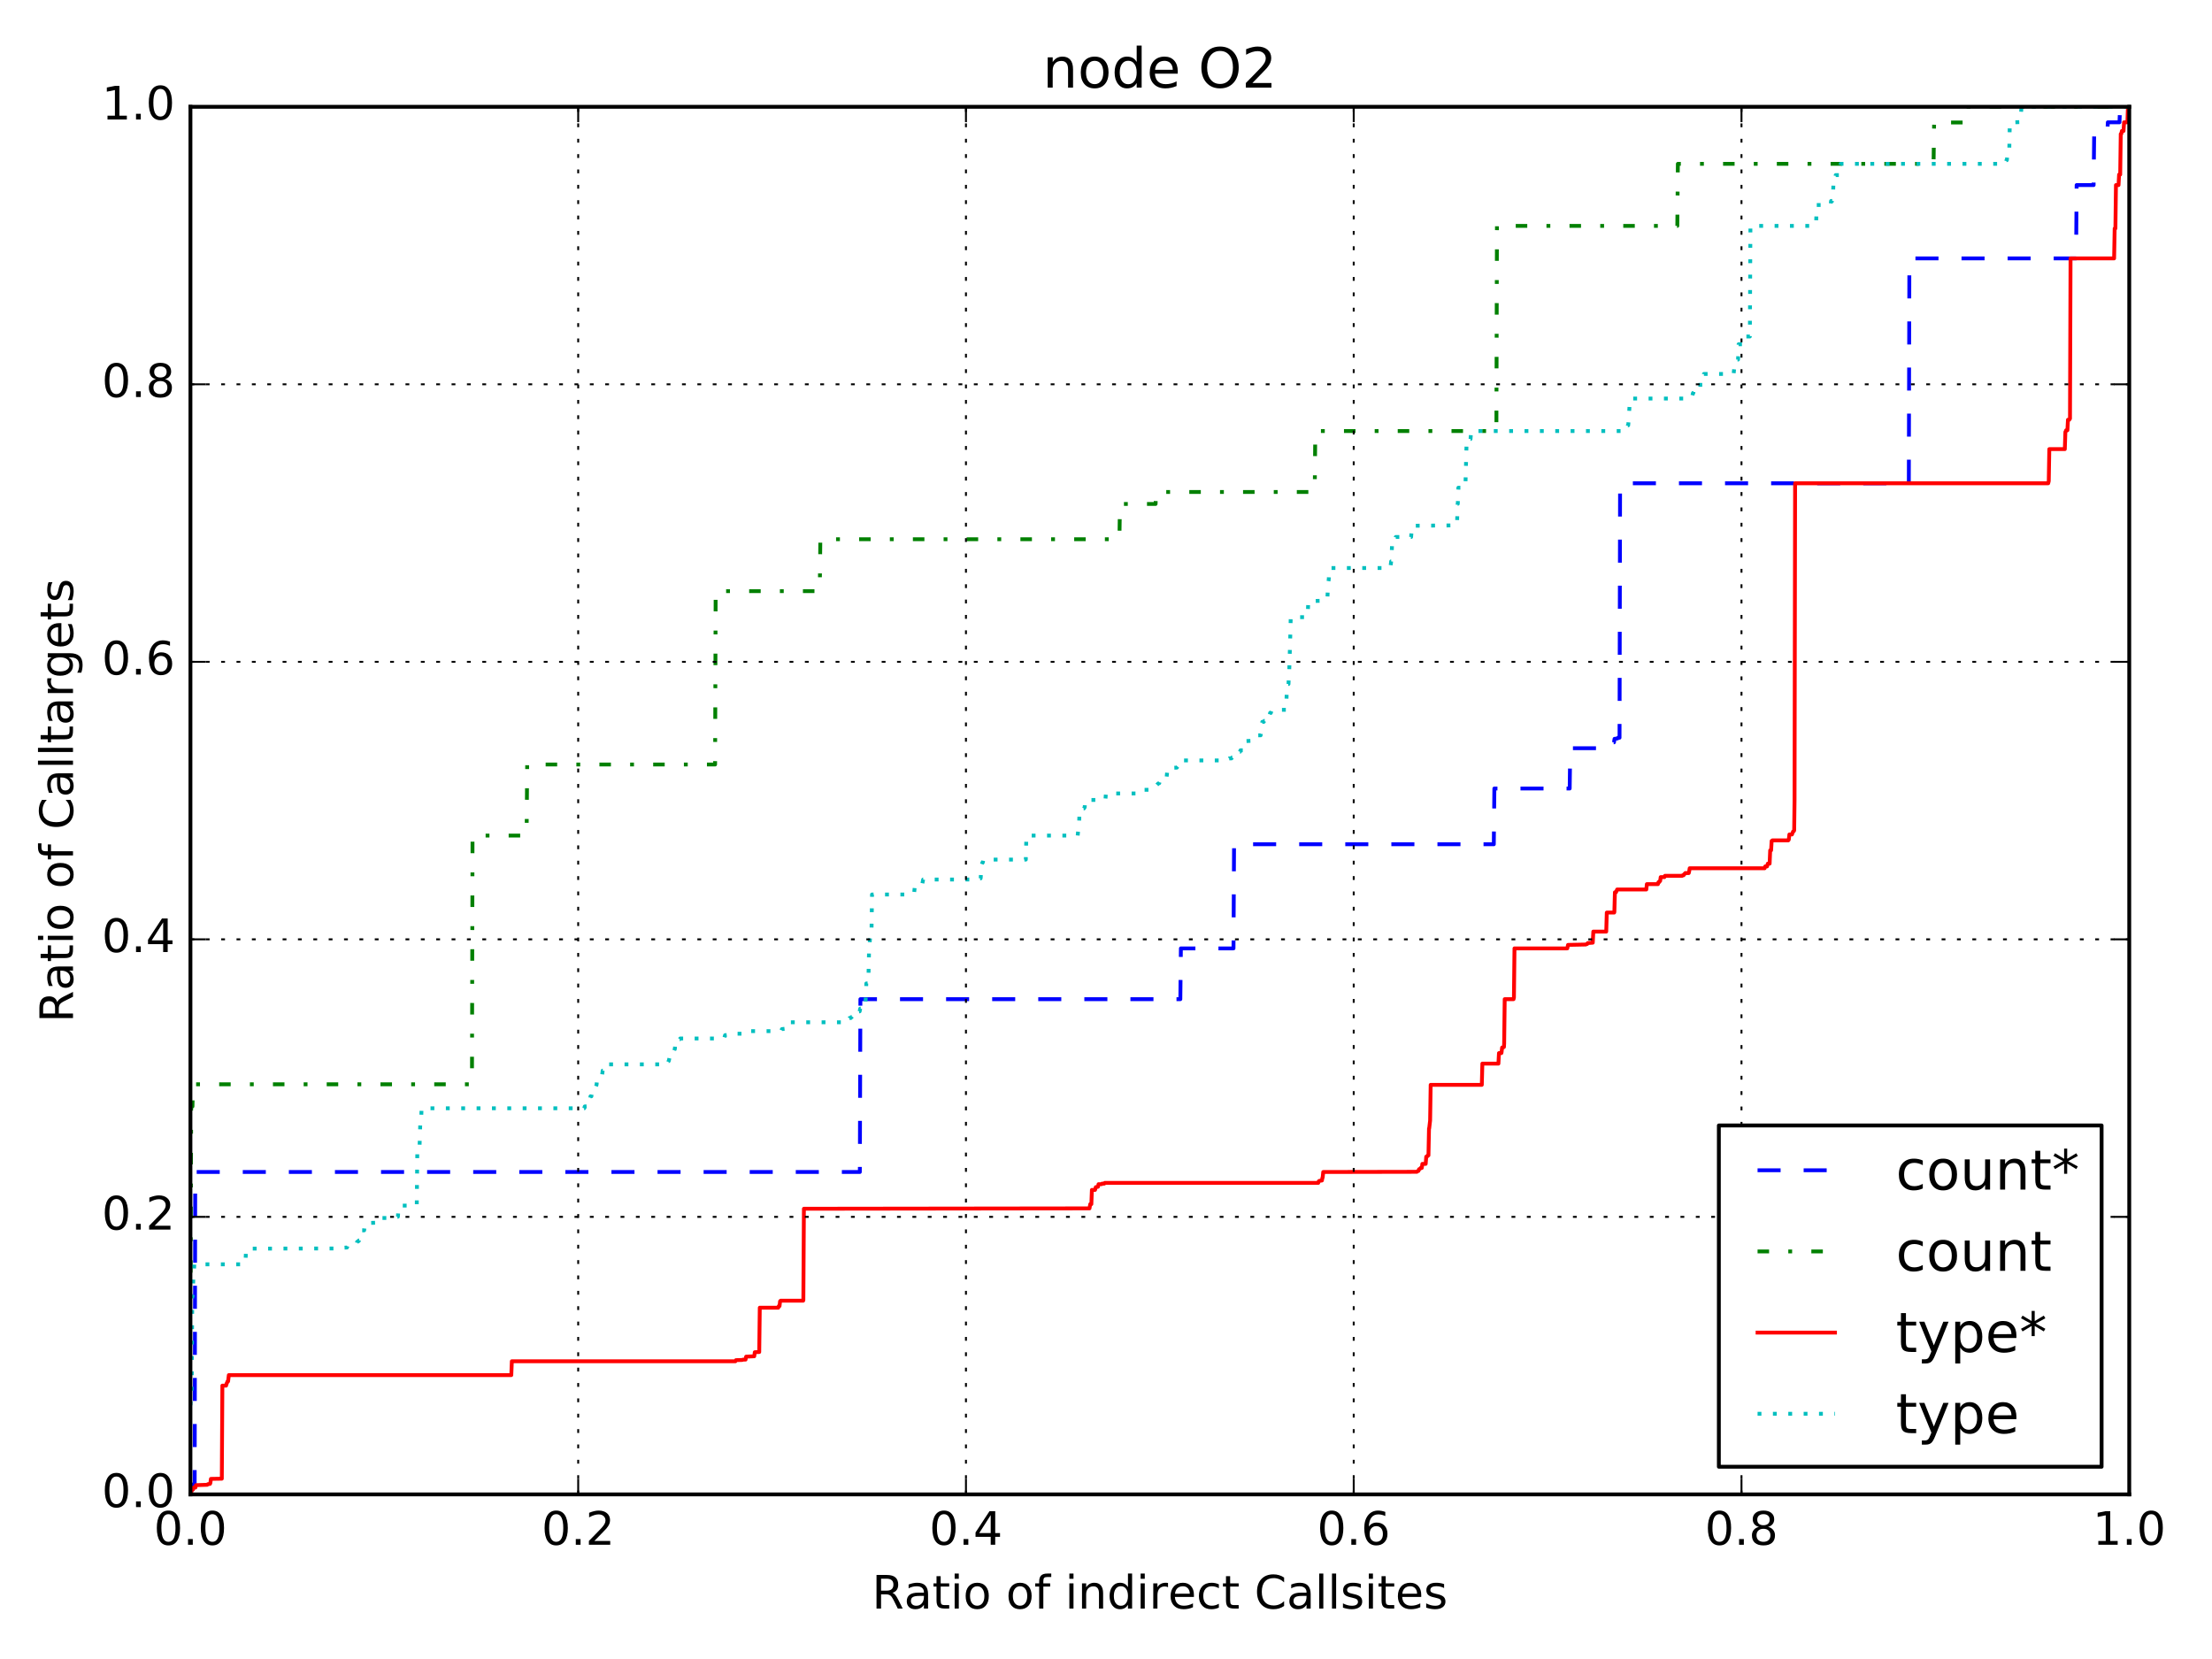<?xml version="1.0" encoding="utf-8" standalone="no"?>
<!DOCTYPE svg PUBLIC "-//W3C//DTD SVG 1.1//EN"
  "http://www.w3.org/Graphics/SVG/1.1/DTD/svg11.dtd">
<!-- Created with matplotlib (http://matplotlib.org/) -->
<svg height="432pt" version="1.1" viewBox="0 0 576 432" width="576pt" xmlns="http://www.w3.org/2000/svg" xmlns:xlink="http://www.w3.org/1999/xlink">
 <defs>
  <style type="text/css">
*{stroke-linecap:butt;stroke-linejoin:round;stroke-miterlimit:100000;}
  </style>
 </defs>
 <g id="figure_1">
  <g id="patch_1">
   <path d="M 0 432 
L 576 432 
L 576 0 
L 0 0 
z
" style="fill:#ffffff;"/>
  </g>
  <g id="axes_1">
   <g id="patch_2">
    <path d="M 49.588 389.135 
L 554.452 389.135 
L 554.452 27.808 
L 49.588 27.808 
z
" style="fill:#ffffff;"/>
   </g>
   <g id="line2d_1">
    <path clip-path="url(#pc2121cafdc)" d="M 49.588 387.837 
L 50.213 387.837 
L 50.357 386.491 
L 50.693 386.491 
L 50.838 305.186 
L 223.901 305.186 
L 224.045 260.182 
L 307.356 260.182 
L 307.5 246.96 
L 321.201 246.96 
L 321.345 219.843 
L 388.984 219.843 
L 389.129 205.322 
L 408.742 205.322 
L 408.887 194.84 
L 415.761 194.84 
L 415.905 193.302 
L 420.28 193.302 
L 420.424 192.388 
L 421.193 192.292 
L 421.338 192.1 
L 421.722 192.1 
L 421.866 125.844 
L 497.053 125.844 
L 497.197 67.282 
L 540.607 67.282 
L 540.751 48.194 
L 545.174 48.194 
L 545.318 34.875 
L 548.732 34.875 
L 548.876 31.846 
L 551.904 31.846 
L 552.049 28.385 
L 553.875 28.385 
L 554.068 27.856 
L 554.404 27.808 
L 554.404 27.808 
" style="fill:none;stroke:#0000ff;stroke-dasharray:6,6;stroke-dashoffset:0.0;"/>
   </g>
   <g id="line2d_2">
    <path clip-path="url(#pc2121cafdc)" d="M 49.588 331.15 
L 49.636 331.15 
L 49.78 288.117 
L 50.117 288.117 
L 50.261 282.348 
L 122.899 282.348 
L 123.044 217.583 
L 137.129 217.583 
L 137.273 199.072 
L 186.212 199.072 
L 186.356 153.924 
L 213.469 153.924 
L 213.613 140.413 
L 291.492 140.413 
L 291.636 131.23 
L 300.914 131.23 
L 301.059 128.104 
L 342.353 128.104 
L 342.498 112.238 
L 389.657 112.238 
L 389.802 58.82 
L 436.769 58.82 
L 436.913 42.665 
L 503.495 42.665 
L 503.639 31.894 
L 511.667 31.894 
L 511.811 27.808 
L 554.404 27.808 
L 554.404 27.808 
" style="fill:none;stroke:#008000;stroke-dasharray:3,5,1,5;stroke-dashoffset:0.0;"/>
   </g>
   <g id="line2d_3">
    <path clip-path="url(#pc2121cafdc)" d="M 49.588 388.366 
L 49.876 388.366 
L 50.02 387.837 
L 50.261 387.837 
L 50.405 387.356 
L 50.886 387.356 
L 51.03 386.731 
L 53.962 386.635 
L 54.107 386.491 
L 54.684 386.395 
L 54.78 386.154 
L 54.924 385.096 
L 57.76 385.048 
L 57.904 360.816 
L 58.866 360.816 
L 59.01 360.239 
L 59.058 360.239 
L 59.25 359.71 
L 59.395 359.71 
L 59.587 358.075 
L 133.139 358.075 
L 133.283 354.469 
L 191.5 354.469 
L 191.644 354.18 
L 193.327 354.132 
L 193.471 354.036 
L 194.144 354.036 
L 194.288 353.267 
L 196.403 353.171 
L 196.547 352.113 
L 197.701 352.065 
L 197.845 340.525 
L 202.653 340.525 
L 202.797 340.093 
L 202.989 340.093 
L 203.133 338.843 
L 203.278 338.698 
L 209.143 338.698 
L 209.191 338.554 
L 209.335 314.754 
L 283.704 314.658 
L 283.896 313.552 
L 284.185 313.552 
L 284.329 309.85 
L 285.146 309.85 
L 285.339 309.129 
L 285.916 309.033 
L 286.06 308.359 
L 286.829 308.359 
L 286.973 308.215 
L 287.55 308.215 
L 287.694 308.023 
L 343.267 308.023 
L 343.411 307.59 
L 343.555 307.494 
L 344.228 307.398 
L 344.373 306.628 
L 344.421 306.628 
L 344.565 305.186 
L 368.938 305.138 
L 369.082 304.994 
L 369.371 304.898 
L 369.515 304.465 
L 369.611 304.465 
L 369.755 304.321 
L 369.803 304.321 
L 369.947 304.128 
L 370.236 304.128 
L 370.38 303.071 
L 371.245 303.071 
L 371.39 301.195 
L 371.582 301.195 
L 371.774 300.859 
L 371.967 300.859 
L 372.111 293.839 
L 372.159 293.839 
L 372.399 291.772 
L 372.543 282.492 
L 385.86 282.492 
L 386.004 276.963 
L 390.186 276.963 
L 390.33 274.222 
L 390.955 274.222 
L 391.003 274.03 
L 391.148 272.78 
L 391.58 272.683 
L 391.628 272.635 
L 391.677 271.722 
L 391.821 260.182 
L 394.128 260.182 
L 394.224 259.75 
L 394.369 246.96 
L 408.118 246.96 
L 408.31 246.047 
L 412.925 245.95 
L 413.213 245.806 
L 413.309 245.806 
L 413.454 245.566 
L 414.752 245.47 
L 414.896 242.585 
L 418.261 242.585 
L 418.405 237.632 
L 420.328 237.632 
L 420.376 237.488 
L 420.52 232.344 
L 420.809 232.344 
L 421.097 231.622 
L 428.693 231.622 
L 428.837 230.228 
L 431.721 230.228 
L 431.866 229.699 
L 432.058 229.699 
L 432.202 229.411 
L 432.298 229.411 
L 432.443 228.401 
L 433.404 228.401 
L 433.548 228.064 
L 438.019 228.064 
L 438.163 227.92 
L 438.404 227.92 
L 438.548 227.632 
L 438.644 227.632 
L 438.836 227.343 
L 439.75 227.343 
L 439.846 226.959 
L 439.99 226.093 
L 459.508 226.093 
L 459.652 225.612 
L 460.133 225.612 
L 460.325 224.891 
L 460.806 224.891 
L 460.95 221.429 
L 461.19 221.429 
L 461.335 218.977 
L 461.383 218.977 
L 461.527 218.833 
L 465.661 218.833 
L 465.805 218.641 
L 465.95 217.294 
L 466.623 217.294 
L 466.911 216.525 
L 467.103 216.429 
L 467.199 216.236 
L 467.296 208.351 
L 467.44 125.844 
L 533.348 125.844 
L 533.492 125.267 
L 533.637 116.949 
L 537.675 116.949 
L 537.819 112.478 
L 537.867 112.478 
L 538.011 112.045 
L 538.348 112.045 
L 538.492 109.305 
L 538.829 109.305 
L 538.973 109.016 
L 539.021 109.016 
L 539.165 67.282 
L 550.51 67.282 
L 550.655 59.493 
L 550.847 59.493 
L 550.991 48.194 
L 551.664 48.194 
L 551.808 45.453 
L 552.097 45.453 
L 552.241 34.875 
L 552.385 34.875 
L 552.529 34.106 
L 552.962 34.106 
L 553.106 31.846 
L 553.972 31.846 
L 554.116 27.856 
L 554.308 27.808 
L 554.404 27.808 
L 554.404 27.808 
" style="fill:none;stroke:#ff0000;stroke-linecap:square;"/>
   </g>
   <g id="line2d_4">
    <path clip-path="url(#pc2121cafdc)" d="M 49.588 365.912 
L 49.636 364.951 
L 49.732 364.951 
L 49.828 364.951 
L 49.924 360.046 
L 50.068 337.448 
L 50.165 337.448 
L 50.357 332.64 
L 50.453 332.64 
L 50.597 329.226 
L 63.769 329.226 
L 63.914 328.794 
L 64.058 325.717 
L 64.106 325.717 
L 64.25 325.14 
L 89.296 325.092 
L 89.44 324.899 
L 90.354 324.851 
L 90.546 324.274 
L 91.171 324.274 
L 91.315 324.13 
L 92.277 324.034 
L 92.469 323.986 
L 92.854 323.986 
L 92.998 323.361 
L 93.286 323.264 
L 93.43 323.024 
L 93.527 323.024 
L 93.671 322.591 
L 94.007 322.591 
L 94.152 322.207 
L 94.296 320.38 
L 94.825 320.38 
L 95.017 318.601 
L 95.642 318.601 
L 95.786 318.456 
L 99.44 318.36 
L 99.584 317.158 
L 102.805 317.158 
L 102.949 316.966 
L 103.334 316.918 
L 103.478 316.822 
L 103.622 316.822 
L 103.766 314.37 
L 104.199 314.321 
L 104.343 313.937 
L 108.525 313.937 
L 108.67 299.176 
L 109.15 299.176 
L 109.247 298.743 
L 109.439 292.541 
L 109.631 292.541 
L 109.775 288.598 
L 152.128 288.598 
L 152.272 288.117 
L 152.897 288.069 
L 153.041 286.771 
L 153.618 286.771 
L 153.762 285.473 
L 154.003 285.473 
L 154.147 283.694 
L 154.291 283.405 
L 154.435 283.021 
L 155.156 283.021 
L 155.349 282.444 
L 155.493 280.713 
L 155.637 280.617 
L 156.358 280.521 
L 156.743 279.944 
L 156.791 279.944 
L 156.935 278.79 
L 157.176 278.79 
L 157.368 277.732 
L 157.512 277.732 
L 157.656 277.155 
L 173.953 277.155 
L 174.097 276.289 
L 174.145 276.289 
L 174.338 275.424 
L 175.107 275.424 
L 175.251 274.174 
L 175.299 274.174 
L 175.443 273.982 
L 175.491 273.982 
L 175.684 273.164 
L 175.732 273.164 
L 175.924 270.616 
L 176.982 270.616 
L 177.126 270.424 
L 188.567 270.424 
L 188.808 269.558 
L 189.673 269.462 
L 189.865 269.173 
L 193.086 269.173 
L 193.23 268.981 
L 193.471 268.981 
L 193.615 268.5 
L 202.509 268.5 
L 202.653 268.356 
L 203.47 268.356 
L 203.614 267.971 
L 204.576 267.875 
L 204.72 267.202 
L 205.201 267.154 
L 205.393 266.192 
L 220.776 266.192 
L 220.969 265.279 
L 221.065 265.279 
L 221.209 265.087 
L 221.546 265.087 
L 221.69 264.846 
L 221.786 264.846 
L 221.93 264.654 
L 222.219 264.654 
L 222.363 263.356 
L 223.853 263.356 
L 223.997 262.635 
L 225.247 262.635 
L 225.391 260.615 
L 225.439 259.894 
L 225.584 256.096 
L 226.112 256.096 
L 226.305 247.152 
L 226.353 247.152 
L 226.497 244.941 
L 226.641 243.691 
L 226.737 243.691 
L 226.882 243.258 
L 226.93 243.258 
L 227.074 232.921 
L 236.256 232.921 
L 236.4 232.776 
L 237.025 232.68 
L 237.169 232.584 
L 238.035 232.584 
L 238.179 231.142 
L 239.813 231.142 
L 239.958 230.901 
L 240.006 230.901 
L 240.39 229.026 
L 254.812 229.026 
L 254.956 228.737 
L 255.341 228.737 
L 255.389 228.449 
L 255.533 225.083 
L 255.677 225.083 
L 255.822 224.603 
L 255.918 224.603 
L 256.062 223.833 
L 267.119 223.833 
L 267.263 217.583 
L 280.627 217.583 
L 280.868 215.131 
L 280.964 215.131 
L 281.108 211.428 
L 281.156 211.428 
L 281.3 211.236 
L 281.925 211.236 
L 282.07 210.515 
L 282.262 210.515 
L 282.406 210.226 
L 282.454 210.226 
L 282.598 208.303 
L 287.838 208.303 
L 287.983 206.62 
L 297.165 206.62 
L 297.453 206.043 
L 297.549 206.043 
L 297.693 205.659 
L 300.193 205.659 
L 300.337 205.226 
L 300.818 205.13 
L 300.962 204.745 
L 301.299 204.312 
L 301.443 204.216 
L 301.587 204.024 
L 301.876 203.928 
L 302.02 203.351 
L 302.981 203.351 
L 303.174 202.533 
L 303.318 202.533 
L 303.462 202.245 
L 303.799 202.245 
L 304.039 199.985 
L 306.443 199.889 
L 306.683 199.6 
L 306.779 199.6 
L 306.923 199.168 
L 306.972 199.168 
L 307.116 198.014 
L 319.711 198.014 
L 319.855 197.629 
L 319.951 197.581 
L 320.096 197.485 
L 320.672 197.485 
L 320.817 197.245 
L 321.778 197.196 
L 321.97 196.716 
L 322.307 196.716 
L 322.643 195.754 
L 322.884 195.754 
L 323.028 195.369 
L 324.038 195.369 
L 324.086 195.225 
L 324.278 194.023 
L 324.374 194.023 
L 324.566 192.965 
L 326.634 192.869 
L 326.778 192.004 
L 326.874 192.004 
L 327.018 191.763 
L 327.21 191.667 
L 327.547 191.475 
L 328.268 191.475 
L 328.412 189.696 
L 328.508 189.696 
L 328.701 187.965 
L 329.085 187.965 
L 329.229 187.725 
L 330.576 187.725 
L 330.72 185.657 
L 330.912 185.657 
L 331.2 184.84 
L 334.902 184.84 
L 335.046 180.801 
L 335.094 180.801 
L 335.191 180.609 
L 335.335 178.108 
L 335.527 178.108 
L 335.671 174.55 
L 335.719 174.55 
L 335.96 166.521 
L 336.104 160.703 
L 339.613 160.703 
L 339.757 160.511 
L 340.527 160.511 
L 340.671 156.52 
L 345.478 156.424 
L 345.622 155.847 
L 345.67 155.462 
L 345.815 152 
L 345.959 151.183 
L 346.007 150.846 
L 346.151 147.914 
L 361.583 147.914 
L 361.727 147.337 
L 362.112 147.337 
L 362.256 146.183 
L 362.304 146.183 
L 362.352 145.51 
L 362.496 141.326 
L 362.64 141.326 
L 362.785 141.134 
L 363.265 141.134 
L 363.458 139.836 
L 367.448 139.836 
L 367.688 136.903 
L 379.274 136.807 
L 379.418 136.086 
L 379.562 131.181 
L 379.61 131.181 
L 379.754 126.998 
L 381.581 126.998 
L 381.918 114.305 
L 382.927 114.305 
L 383.071 112.238 
L 423.597 112.238 
L 423.886 110.747 
L 423.982 110.747 
L 424.126 109.16 
L 424.174 108.487 
L 424.318 105.699 
L 424.366 105.554 
L 424.51 103.775 
L 439.365 103.775 
L 439.509 103.583 
L 440.471 103.583 
L 440.615 103.102 
L 440.663 103.102 
L 440.855 102.333 
L 440.952 102.333 
L 441.096 100.217 
L 443.451 100.217 
L 443.692 97.381 
L 451.431 97.381 
L 451.576 95.986 
L 451.768 95.986 
L 452.056 95.361 
L 452.249 93.63 
L 452.585 93.63 
L 452.729 89.64 
L 453.835 89.64 
L 454.027 87.62 
L 455.662 87.62 
L 455.806 58.82 
L 471.911 58.82 
L 472.055 58.579 
L 472.391 58.579 
L 472.584 57.858 
L 472.92 57.858 
L 473.064 53.387 
L 476.67 53.387 
L 476.814 52.329 
L 477.103 52.329 
L 477.247 51.896 
L 477.295 51.896 
L 477.439 46.848 
L 477.872 46.848 
L 478.016 45.597 
L 479.17 45.597 
L 479.314 42.665 
L 522.291 42.665 
L 522.484 41.703 
L 522.58 41.703 
L 522.724 40.453 
L 523.109 40.453 
L 523.205 39.491 
L 523.349 31.894 
L 525.849 31.798 
L 525.993 30.5 
L 526.233 30.5 
L 526.378 27.808 
L 554.404 27.808 
L 554.404 27.808 
" style="fill:none;stroke:#00bfbf;stroke-dasharray:1,3;stroke-dashoffset:0.0;"/>
   </g>
   <g id="patch_3">
    <path d="M 49.588 27.808 
L 554.452 27.808 
" style="fill:none;stroke:#000000;stroke-linecap:square;stroke-linejoin:miter;"/>
   </g>
   <g id="patch_4">
    <path d="M 554.452 389.135 
L 554.452 27.808 
" style="fill:none;stroke:#000000;stroke-linecap:square;stroke-linejoin:miter;"/>
   </g>
   <g id="patch_5">
    <path d="M 49.588 389.135 
L 554.452 389.135 
" style="fill:none;stroke:#000000;stroke-linecap:square;stroke-linejoin:miter;"/>
   </g>
   <g id="patch_6">
    <path d="M 49.588 389.135 
L 49.588 27.808 
" style="fill:none;stroke:#000000;stroke-linecap:square;stroke-linejoin:miter;"/>
   </g>
   <g id="matplotlib.axis_1">
    <g id="xtick_1">
     <g id="line2d_5">
      <path clip-path="url(#pc2121cafdc)" d="M 49.588 389.135 
L 49.588 27.808 
" style="fill:none;stroke:#000000;stroke-dasharray:1,3;stroke-dashoffset:0.0;stroke-width:0.5;"/>
     </g>
     <g id="line2d_6">
      <defs>
       <path d="M 0 0 
L 0 -4 
" id="m05fc9a15b9" style="stroke:#000000;stroke-width:0.5;"/>
      </defs>
      <g>
       <use style="stroke:#000000;stroke-width:0.5;" x="49.588" xlink:href="#m05fc9a15b9" y="389.135"/>
      </g>
     </g>
     <g id="line2d_7">
      <defs>
       <path d="M 0 0 
L 0 4 
" id="m2aa7358a46" style="stroke:#000000;stroke-width:0.5;"/>
      </defs>
      <g>
       <use style="stroke:#000000;stroke-width:0.5;" x="49.588" xlink:href="#m2aa7358a46" y="27.808"/>
      </g>
     </g>
     <g id="text_1">
      <!-- 0.0 -->
      <defs>
       <path d="M 31.781 66.406 
Q 24.172 66.406 20.328 58.906 
Q 16.5 51.422 16.5 36.375 
Q 16.5 21.391 20.328 13.891 
Q 24.172 6.391 31.781 6.391 
Q 39.453 6.391 43.281 13.891 
Q 47.125 21.391 47.125 36.375 
Q 47.125 51.422 43.281 58.906 
Q 39.453 66.406 31.781 66.406 
M 31.781 74.219 
Q 44.047 74.219 50.516 64.516 
Q 56.984 54.828 56.984 36.375 
Q 56.984 17.969 50.516 8.266 
Q 44.047 -1.422 31.781 -1.422 
Q 19.531 -1.422 13.062 8.266 
Q 6.594 17.969 6.594 36.375 
Q 6.594 54.828 13.062 64.516 
Q 19.531 74.219 31.781 74.219 
" id="BitstreamVeraSans-Roman-30"/>
       <path d="M 10.688 12.406 
L 21 12.406 
L 21 0 
L 10.688 0 
z
" id="BitstreamVeraSans-Roman-2e"/>
      </defs>
      <g transform="translate(40.046 402.253)scale(0.12 -0.12)">
       <use xlink:href="#BitstreamVeraSans-Roman-30"/>
       <use x="63.623" xlink:href="#BitstreamVeraSans-Roman-2e"/>
       <use x="95.41" xlink:href="#BitstreamVeraSans-Roman-30"/>
      </g>
     </g>
    </g>
    <g id="xtick_2">
     <g id="line2d_8">
      <path clip-path="url(#pc2121cafdc)" d="M 150.561 389.135 
L 150.561 27.808 
" style="fill:none;stroke:#000000;stroke-dasharray:1,3;stroke-dashoffset:0.0;stroke-width:0.5;"/>
     </g>
     <g id="line2d_9">
      <g>
       <use style="stroke:#000000;stroke-width:0.5;" x="150.561" xlink:href="#m05fc9a15b9" y="389.135"/>
      </g>
     </g>
     <g id="line2d_10">
      <g>
       <use style="stroke:#000000;stroke-width:0.5;" x="150.561" xlink:href="#m2aa7358a46" y="27.808"/>
      </g>
     </g>
     <g id="text_2">
      <!-- 0.2 -->
      <defs>
       <path d="M 19.188 8.297 
L 53.609 8.297 
L 53.609 0 
L 7.328 0 
L 7.328 8.297 
Q 12.938 14.109 22.625 23.891 
Q 32.328 33.688 34.812 36.531 
Q 39.547 41.844 41.422 45.531 
Q 43.312 49.219 43.312 52.781 
Q 43.312 58.594 39.234 62.25 
Q 35.156 65.922 28.609 65.922 
Q 23.969 65.922 18.812 64.312 
Q 13.672 62.703 7.812 59.422 
L 7.812 69.391 
Q 13.766 71.781 18.938 73 
Q 24.125 74.219 28.422 74.219 
Q 39.75 74.219 46.484 68.547 
Q 53.219 62.891 53.219 53.422 
Q 53.219 48.922 51.531 44.891 
Q 49.859 40.875 45.406 35.406 
Q 44.188 33.984 37.641 27.219 
Q 31.109 20.453 19.188 8.297 
" id="BitstreamVeraSans-Roman-32"/>
      </defs>
      <g transform="translate(141.019 402.253)scale(0.12 -0.12)">
       <use xlink:href="#BitstreamVeraSans-Roman-30"/>
       <use x="63.623" xlink:href="#BitstreamVeraSans-Roman-2e"/>
       <use x="95.41" xlink:href="#BitstreamVeraSans-Roman-32"/>
      </g>
     </g>
    </g>
    <g id="xtick_3">
     <g id="line2d_11">
      <path clip-path="url(#pc2121cafdc)" d="M 251.534 389.135 
L 251.534 27.808 
" style="fill:none;stroke:#000000;stroke-dasharray:1,3;stroke-dashoffset:0.0;stroke-width:0.5;"/>
     </g>
     <g id="line2d_12">
      <g>
       <use style="stroke:#000000;stroke-width:0.5;" x="251.534" xlink:href="#m05fc9a15b9" y="389.135"/>
      </g>
     </g>
     <g id="line2d_13">
      <g>
       <use style="stroke:#000000;stroke-width:0.5;" x="251.534" xlink:href="#m2aa7358a46" y="27.808"/>
      </g>
     </g>
     <g id="text_3">
      <!-- 0.4 -->
      <defs>
       <path d="M 37.797 64.312 
L 12.891 25.391 
L 37.797 25.391 
z
M 35.203 72.906 
L 47.609 72.906 
L 47.609 25.391 
L 58.016 25.391 
L 58.016 17.188 
L 47.609 17.188 
L 47.609 0 
L 37.797 0 
L 37.797 17.188 
L 4.891 17.188 
L 4.891 26.703 
z
" id="BitstreamVeraSans-Roman-34"/>
      </defs>
      <g transform="translate(241.992 402.253)scale(0.12 -0.12)">
       <use xlink:href="#BitstreamVeraSans-Roman-30"/>
       <use x="63.623" xlink:href="#BitstreamVeraSans-Roman-2e"/>
       <use x="95.41" xlink:href="#BitstreamVeraSans-Roman-34"/>
      </g>
     </g>
    </g>
    <g id="xtick_4">
     <g id="line2d_14">
      <path clip-path="url(#pc2121cafdc)" d="M 352.506 389.135 
L 352.506 27.808 
" style="fill:none;stroke:#000000;stroke-dasharray:1,3;stroke-dashoffset:0.0;stroke-width:0.5;"/>
     </g>
     <g id="line2d_15">
      <g>
       <use style="stroke:#000000;stroke-width:0.5;" x="352.506" xlink:href="#m05fc9a15b9" y="389.135"/>
      </g>
     </g>
     <g id="line2d_16">
      <g>
       <use style="stroke:#000000;stroke-width:0.5;" x="352.506" xlink:href="#m2aa7358a46" y="27.808"/>
      </g>
     </g>
     <g id="text_4">
      <!-- 0.6 -->
      <defs>
       <path d="M 33.016 40.375 
Q 26.375 40.375 22.484 35.828 
Q 18.609 31.297 18.609 23.391 
Q 18.609 15.531 22.484 10.953 
Q 26.375 6.391 33.016 6.391 
Q 39.656 6.391 43.531 10.953 
Q 47.406 15.531 47.406 23.391 
Q 47.406 31.297 43.531 35.828 
Q 39.656 40.375 33.016 40.375 
M 52.594 71.297 
L 52.594 62.312 
Q 48.875 64.062 45.094 64.984 
Q 41.312 65.922 37.594 65.922 
Q 27.828 65.922 22.672 59.328 
Q 17.531 52.734 16.797 39.406 
Q 19.672 43.656 24.016 45.922 
Q 28.375 48.188 33.594 48.188 
Q 44.578 48.188 50.953 41.516 
Q 57.328 34.859 57.328 23.391 
Q 57.328 12.156 50.688 5.359 
Q 44.047 -1.422 33.016 -1.422 
Q 20.359 -1.422 13.672 8.266 
Q 6.984 17.969 6.984 36.375 
Q 6.984 53.656 15.188 63.938 
Q 23.391 74.219 37.203 74.219 
Q 40.922 74.219 44.703 73.484 
Q 48.484 72.75 52.594 71.297 
" id="BitstreamVeraSans-Roman-36"/>
      </defs>
      <g transform="translate(342.965 402.253)scale(0.12 -0.12)">
       <use xlink:href="#BitstreamVeraSans-Roman-30"/>
       <use x="63.623" xlink:href="#BitstreamVeraSans-Roman-2e"/>
       <use x="95.41" xlink:href="#BitstreamVeraSans-Roman-36"/>
      </g>
     </g>
    </g>
    <g id="xtick_5">
     <g id="line2d_17">
      <path clip-path="url(#pc2121cafdc)" d="M 453.479 389.135 
L 453.479 27.808 
" style="fill:none;stroke:#000000;stroke-dasharray:1,3;stroke-dashoffset:0.0;stroke-width:0.5;"/>
     </g>
     <g id="line2d_18">
      <g>
       <use style="stroke:#000000;stroke-width:0.5;" x="453.479" xlink:href="#m05fc9a15b9" y="389.135"/>
      </g>
     </g>
     <g id="line2d_19">
      <g>
       <use style="stroke:#000000;stroke-width:0.5;" x="453.479" xlink:href="#m2aa7358a46" y="27.808"/>
      </g>
     </g>
     <g id="text_5">
      <!-- 0.8 -->
      <defs>
       <path d="M 31.781 34.625 
Q 24.75 34.625 20.719 30.859 
Q 16.703 27.094 16.703 20.516 
Q 16.703 13.922 20.719 10.156 
Q 24.75 6.391 31.781 6.391 
Q 38.812 6.391 42.859 10.172 
Q 46.922 13.969 46.922 20.516 
Q 46.922 27.094 42.891 30.859 
Q 38.875 34.625 31.781 34.625 
M 21.922 38.812 
Q 15.578 40.375 12.031 44.719 
Q 8.5 49.078 8.5 55.328 
Q 8.5 64.062 14.719 69.141 
Q 20.953 74.219 31.781 74.219 
Q 42.672 74.219 48.875 69.141 
Q 55.078 64.062 55.078 55.328 
Q 55.078 49.078 51.531 44.719 
Q 48 40.375 41.703 38.812 
Q 48.828 37.156 52.797 32.312 
Q 56.781 27.484 56.781 20.516 
Q 56.781 9.906 50.312 4.234 
Q 43.844 -1.422 31.781 -1.422 
Q 19.734 -1.422 13.25 4.234 
Q 6.781 9.906 6.781 20.516 
Q 6.781 27.484 10.781 32.312 
Q 14.797 37.156 21.922 38.812 
M 18.312 54.391 
Q 18.312 48.734 21.844 45.562 
Q 25.391 42.391 31.781 42.391 
Q 38.141 42.391 41.719 45.562 
Q 45.312 48.734 45.312 54.391 
Q 45.312 60.062 41.719 63.234 
Q 38.141 66.406 31.781 66.406 
Q 25.391 66.406 21.844 63.234 
Q 18.312 60.062 18.312 54.391 
" id="BitstreamVeraSans-Roman-38"/>
      </defs>
      <g transform="translate(443.938 402.253)scale(0.12 -0.12)">
       <use xlink:href="#BitstreamVeraSans-Roman-30"/>
       <use x="63.623" xlink:href="#BitstreamVeraSans-Roman-2e"/>
       <use x="95.41" xlink:href="#BitstreamVeraSans-Roman-38"/>
      </g>
     </g>
    </g>
    <g id="xtick_6">
     <g id="line2d_20">
      <path clip-path="url(#pc2121cafdc)" d="M 554.452 389.135 
L 554.452 27.808 
" style="fill:none;stroke:#000000;stroke-dasharray:1,3;stroke-dashoffset:0.0;stroke-width:0.5;"/>
     </g>
     <g id="line2d_21">
      <g>
       <use style="stroke:#000000;stroke-width:0.5;" x="554.452" xlink:href="#m05fc9a15b9" y="389.135"/>
      </g>
     </g>
     <g id="line2d_22">
      <g>
       <use style="stroke:#000000;stroke-width:0.5;" x="554.452" xlink:href="#m2aa7358a46" y="27.808"/>
      </g>
     </g>
     <g id="text_6">
      <!-- 1.0 -->
      <defs>
       <path d="M 12.406 8.297 
L 28.516 8.297 
L 28.516 63.922 
L 10.984 60.406 
L 10.984 69.391 
L 28.422 72.906 
L 38.281 72.906 
L 38.281 8.297 
L 54.391 8.297 
L 54.391 0 
L 12.406 0 
z
" id="BitstreamVeraSans-Roman-31"/>
      </defs>
      <g transform="translate(544.91 402.253)scale(0.12 -0.12)">
       <use xlink:href="#BitstreamVeraSans-Roman-31"/>
       <use x="63.623" xlink:href="#BitstreamVeraSans-Roman-2e"/>
       <use x="95.41" xlink:href="#BitstreamVeraSans-Roman-30"/>
      </g>
     </g>
    </g>
    <g id="text_7">
     <!-- Ratio of indirect Callsites -->
     <defs>
      <path id="BitstreamVeraSans-Roman-20"/>
      <path d="M 54.891 33.016 
L 54.891 0 
L 45.906 0 
L 45.906 32.719 
Q 45.906 40.484 42.875 44.328 
Q 39.844 48.188 33.797 48.188 
Q 26.516 48.188 22.312 43.547 
Q 18.109 38.922 18.109 30.906 
L 18.109 0 
L 9.078 0 
L 9.078 54.688 
L 18.109 54.688 
L 18.109 46.188 
Q 21.344 51.125 25.703 53.562 
Q 30.078 56 35.797 56 
Q 45.219 56 50.047 50.172 
Q 54.891 44.344 54.891 33.016 
" id="BitstreamVeraSans-Roman-6e"/>
      <path d="M 41.109 46.297 
Q 39.594 47.172 37.812 47.578 
Q 36.031 48 33.891 48 
Q 26.266 48 22.188 43.047 
Q 18.109 38.094 18.109 28.812 
L 18.109 0 
L 9.078 0 
L 9.078 54.688 
L 18.109 54.688 
L 18.109 46.188 
Q 20.953 51.172 25.484 53.578 
Q 30.031 56 36.531 56 
Q 37.453 56 38.578 55.875 
Q 39.703 55.766 41.062 55.516 
z
" id="BitstreamVeraSans-Roman-72"/>
      <path d="M 30.609 48.391 
Q 23.391 48.391 19.188 42.75 
Q 14.984 37.109 14.984 27.297 
Q 14.984 17.484 19.156 11.844 
Q 23.344 6.203 30.609 6.203 
Q 37.797 6.203 41.984 11.859 
Q 46.188 17.531 46.188 27.297 
Q 46.188 37.016 41.984 42.703 
Q 37.797 48.391 30.609 48.391 
M 30.609 56 
Q 42.328 56 49.016 48.375 
Q 55.719 40.766 55.719 27.297 
Q 55.719 13.875 49.016 6.219 
Q 42.328 -1.422 30.609 -1.422 
Q 18.844 -1.422 12.172 6.219 
Q 5.516 13.875 5.516 27.297 
Q 5.516 40.766 12.172 48.375 
Q 18.844 56 30.609 56 
" id="BitstreamVeraSans-Roman-6f"/>
      <path d="M 64.406 67.281 
L 64.406 56.891 
Q 59.422 61.531 53.781 63.812 
Q 48.141 66.109 41.797 66.109 
Q 29.297 66.109 22.656 58.469 
Q 16.016 50.828 16.016 36.375 
Q 16.016 21.969 22.656 14.328 
Q 29.297 6.688 41.797 6.688 
Q 48.141 6.688 53.781 8.984 
Q 59.422 11.281 64.406 15.922 
L 64.406 5.609 
Q 59.234 2.094 53.438 0.328 
Q 47.656 -1.422 41.219 -1.422 
Q 24.656 -1.422 15.125 8.703 
Q 5.609 18.844 5.609 36.375 
Q 5.609 53.953 15.125 64.078 
Q 24.656 74.219 41.219 74.219 
Q 47.75 74.219 53.531 72.484 
Q 59.328 70.75 64.406 67.281 
" id="BitstreamVeraSans-Roman-43"/>
      <path d="M 44.391 34.188 
Q 47.562 33.109 50.562 29.594 
Q 53.562 26.078 56.594 19.922 
L 66.609 0 
L 56 0 
L 46.688 18.703 
Q 43.062 26.031 39.672 28.422 
Q 36.281 30.812 30.422 30.812 
L 19.672 30.812 
L 19.672 0 
L 9.812 0 
L 9.812 72.906 
L 32.078 72.906 
Q 44.578 72.906 50.734 67.672 
Q 56.891 62.453 56.891 51.906 
Q 56.891 45.016 53.688 40.469 
Q 50.484 35.938 44.391 34.188 
M 19.672 64.797 
L 19.672 38.922 
L 32.078 38.922 
Q 39.203 38.922 42.844 42.219 
Q 46.484 45.516 46.484 51.906 
Q 46.484 58.297 42.844 61.547 
Q 39.203 64.797 32.078 64.797 
z
" id="BitstreamVeraSans-Roman-52"/>
      <path d="M 9.422 54.688 
L 18.406 54.688 
L 18.406 0 
L 9.422 0 
z
M 9.422 75.984 
L 18.406 75.984 
L 18.406 64.594 
L 9.422 64.594 
z
" id="BitstreamVeraSans-Roman-69"/>
      <path d="M 9.422 75.984 
L 18.406 75.984 
L 18.406 0 
L 9.422 0 
z
" id="BitstreamVeraSans-Roman-6c"/>
      <path d="M 56.203 29.594 
L 56.203 25.203 
L 14.891 25.203 
Q 15.484 15.922 20.484 11.062 
Q 25.484 6.203 34.422 6.203 
Q 39.594 6.203 44.453 7.469 
Q 49.312 8.734 54.109 11.281 
L 54.109 2.781 
Q 49.266 0.734 44.188 -0.344 
Q 39.109 -1.422 33.891 -1.422 
Q 20.797 -1.422 13.156 6.188 
Q 5.516 13.812 5.516 26.812 
Q 5.516 40.234 12.766 48.109 
Q 20.016 56 32.328 56 
Q 43.359 56 49.781 48.891 
Q 56.203 41.797 56.203 29.594 
M 47.219 32.234 
Q 47.125 39.594 43.094 43.984 
Q 39.062 48.391 32.422 48.391 
Q 24.906 48.391 20.391 44.141 
Q 15.875 39.891 15.188 32.172 
z
" id="BitstreamVeraSans-Roman-65"/>
      <path d="M 45.406 46.391 
L 45.406 75.984 
L 54.391 75.984 
L 54.391 0 
L 45.406 0 
L 45.406 8.203 
Q 42.578 3.328 38.25 0.953 
Q 33.938 -1.422 27.875 -1.422 
Q 17.969 -1.422 11.734 6.484 
Q 5.516 14.406 5.516 27.297 
Q 5.516 40.188 11.734 48.094 
Q 17.969 56 27.875 56 
Q 33.938 56 38.25 53.625 
Q 42.578 51.266 45.406 46.391 
M 14.797 27.297 
Q 14.797 17.391 18.875 11.75 
Q 22.953 6.109 30.078 6.109 
Q 37.203 6.109 41.297 11.75 
Q 45.406 17.391 45.406 27.297 
Q 45.406 37.203 41.297 42.844 
Q 37.203 48.484 30.078 48.484 
Q 22.953 48.484 18.875 42.844 
Q 14.797 37.203 14.797 27.297 
" id="BitstreamVeraSans-Roman-64"/>
      <path d="M 18.312 70.219 
L 18.312 54.688 
L 36.812 54.688 
L 36.812 47.703 
L 18.312 47.703 
L 18.312 18.016 
Q 18.312 11.328 20.141 9.422 
Q 21.969 7.516 27.594 7.516 
L 36.812 7.516 
L 36.812 0 
L 27.594 0 
Q 17.188 0 13.234 3.875 
Q 9.281 7.766 9.281 18.016 
L 9.281 47.703 
L 2.688 47.703 
L 2.688 54.688 
L 9.281 54.688 
L 9.281 70.219 
z
" id="BitstreamVeraSans-Roman-74"/>
      <path d="M 37.109 75.984 
L 37.109 68.5 
L 28.516 68.5 
Q 23.688 68.5 21.797 66.547 
Q 19.922 64.594 19.922 59.516 
L 19.922 54.688 
L 34.719 54.688 
L 34.719 47.703 
L 19.922 47.703 
L 19.922 0 
L 10.891 0 
L 10.891 47.703 
L 2.297 47.703 
L 2.297 54.688 
L 10.891 54.688 
L 10.891 58.5 
Q 10.891 67.625 15.141 71.797 
Q 19.391 75.984 28.609 75.984 
z
" id="BitstreamVeraSans-Roman-66"/>
      <path d="M 34.281 27.484 
Q 23.391 27.484 19.188 25 
Q 14.984 22.516 14.984 16.5 
Q 14.984 11.719 18.141 8.906 
Q 21.297 6.109 26.703 6.109 
Q 34.188 6.109 38.703 11.406 
Q 43.219 16.703 43.219 25.484 
L 43.219 27.484 
z
M 52.203 31.203 
L 52.203 0 
L 43.219 0 
L 43.219 8.297 
Q 40.141 3.328 35.547 0.953 
Q 30.953 -1.422 24.312 -1.422 
Q 15.922 -1.422 10.953 3.297 
Q 6 8.016 6 15.922 
Q 6 25.141 12.172 29.828 
Q 18.359 34.516 30.609 34.516 
L 43.219 34.516 
L 43.219 35.406 
Q 43.219 41.609 39.141 45 
Q 35.062 48.391 27.688 48.391 
Q 23 48.391 18.547 47.266 
Q 14.109 46.141 10.016 43.891 
L 10.016 52.203 
Q 14.938 54.109 19.578 55.047 
Q 24.219 56 28.609 56 
Q 40.484 56 46.344 49.844 
Q 52.203 43.703 52.203 31.203 
" id="BitstreamVeraSans-Roman-61"/>
      <path d="M 44.281 53.078 
L 44.281 44.578 
Q 40.484 46.531 36.375 47.5 
Q 32.281 48.484 27.875 48.484 
Q 21.188 48.484 17.844 46.438 
Q 14.5 44.391 14.5 40.281 
Q 14.5 37.156 16.891 35.375 
Q 19.281 33.594 26.516 31.984 
L 29.594 31.297 
Q 39.156 29.25 43.188 25.516 
Q 47.219 21.781 47.219 15.094 
Q 47.219 7.469 41.188 3.016 
Q 35.156 -1.422 24.609 -1.422 
Q 20.219 -1.422 15.453 -0.562 
Q 10.688 0.297 5.422 2 
L 5.422 11.281 
Q 10.406 8.688 15.234 7.391 
Q 20.062 6.109 24.812 6.109 
Q 31.156 6.109 34.562 8.281 
Q 37.984 10.453 37.984 14.406 
Q 37.984 18.062 35.516 20.016 
Q 33.062 21.969 24.703 23.781 
L 21.578 24.516 
Q 13.234 26.266 9.516 29.906 
Q 5.812 33.547 5.812 39.891 
Q 5.812 47.609 11.281 51.797 
Q 16.75 56 26.812 56 
Q 31.781 56 36.172 55.266 
Q 40.578 54.547 44.281 53.078 
" id="BitstreamVeraSans-Roman-73"/>
      <path d="M 48.781 52.594 
L 48.781 44.188 
Q 44.969 46.297 41.141 47.344 
Q 37.312 48.391 33.406 48.391 
Q 24.656 48.391 19.812 42.844 
Q 14.984 37.312 14.984 27.297 
Q 14.984 17.281 19.812 11.734 
Q 24.656 6.203 33.406 6.203 
Q 37.312 6.203 41.141 7.25 
Q 44.969 8.297 48.781 10.406 
L 48.781 2.094 
Q 45.016 0.344 40.984 -0.531 
Q 36.969 -1.422 32.422 -1.422 
Q 20.062 -1.422 12.781 6.344 
Q 5.516 14.109 5.516 27.297 
Q 5.516 40.672 12.859 48.328 
Q 20.219 56 33.016 56 
Q 37.156 56 41.109 55.141 
Q 45.062 54.297 48.781 52.594 
" id="BitstreamVeraSans-Roman-63"/>
     </defs>
     <g transform="translate(227.066 418.867)scale(0.12 -0.12)">
      <use xlink:href="#BitstreamVeraSans-Roman-52"/>
      <use x="69.451" xlink:href="#BitstreamVeraSans-Roman-61"/>
      <use x="130.73" xlink:href="#BitstreamVeraSans-Roman-74"/>
      <use x="169.939" xlink:href="#BitstreamVeraSans-Roman-69"/>
      <use x="197.723" xlink:href="#BitstreamVeraSans-Roman-6f"/>
      <use x="258.904" xlink:href="#BitstreamVeraSans-Roman-20"/>
      <use x="290.691" xlink:href="#BitstreamVeraSans-Roman-6f"/>
      <use x="351.873" xlink:href="#BitstreamVeraSans-Roman-66"/>
      <use x="387.078" xlink:href="#BitstreamVeraSans-Roman-20"/>
      <use x="418.865" xlink:href="#BitstreamVeraSans-Roman-69"/>
      <use x="446.648" xlink:href="#BitstreamVeraSans-Roman-6e"/>
      <use x="510.027" xlink:href="#BitstreamVeraSans-Roman-64"/>
      <use x="573.504" xlink:href="#BitstreamVeraSans-Roman-69"/>
      <use x="601.287" xlink:href="#BitstreamVeraSans-Roman-72"/>
      <use x="642.369" xlink:href="#BitstreamVeraSans-Roman-65"/>
      <use x="703.893" xlink:href="#BitstreamVeraSans-Roman-63"/>
      <use x="758.873" xlink:href="#BitstreamVeraSans-Roman-74"/>
      <use x="798.082" xlink:href="#BitstreamVeraSans-Roman-20"/>
      <use x="829.869" xlink:href="#BitstreamVeraSans-Roman-43"/>
      <use x="899.693" xlink:href="#BitstreamVeraSans-Roman-61"/>
      <use x="960.973" xlink:href="#BitstreamVeraSans-Roman-6c"/>
      <use x="988.756" xlink:href="#BitstreamVeraSans-Roman-6c"/>
      <use x="1016.539" xlink:href="#BitstreamVeraSans-Roman-73"/>
      <use x="1068.639" xlink:href="#BitstreamVeraSans-Roman-69"/>
      <use x="1096.422" xlink:href="#BitstreamVeraSans-Roman-74"/>
      <use x="1135.631" xlink:href="#BitstreamVeraSans-Roman-65"/>
      <use x="1197.154" xlink:href="#BitstreamVeraSans-Roman-73"/>
     </g>
    </g>
   </g>
   <g id="matplotlib.axis_2">
    <g id="ytick_1">
     <g id="line2d_23">
      <path clip-path="url(#pc2121cafdc)" d="M 49.588 389.135 
L 554.452 389.135 
" style="fill:none;stroke:#000000;stroke-dasharray:1,3;stroke-dashoffset:0.0;stroke-width:0.5;"/>
     </g>
     <g id="line2d_24">
      <defs>
       <path d="M 0 0 
L 4 0 
" id="mf5df5eb1d1" style="stroke:#000000;stroke-width:0.5;"/>
      </defs>
      <g>
       <use style="stroke:#000000;stroke-width:0.5;" x="49.588" xlink:href="#mf5df5eb1d1" y="389.135"/>
      </g>
     </g>
     <g id="line2d_25">
      <defs>
       <path d="M 0 0 
L -4 0 
" id="m3c40776099" style="stroke:#000000;stroke-width:0.5;"/>
      </defs>
      <g>
       <use style="stroke:#000000;stroke-width:0.5;" x="554.452" xlink:href="#m3c40776099" y="389.135"/>
      </g>
     </g>
     <g id="text_8">
      <!-- 0.0 -->
      <g transform="translate(26.504 392.447)scale(0.12 -0.12)">
       <use xlink:href="#BitstreamVeraSans-Roman-30"/>
       <use x="63.623" xlink:href="#BitstreamVeraSans-Roman-2e"/>
       <use x="95.41" xlink:href="#BitstreamVeraSans-Roman-30"/>
      </g>
     </g>
    </g>
    <g id="ytick_2">
     <g id="line2d_26">
      <path clip-path="url(#pc2121cafdc)" d="M 49.588 316.87 
L 554.452 316.87 
" style="fill:none;stroke:#000000;stroke-dasharray:1,3;stroke-dashoffset:0.0;stroke-width:0.5;"/>
     </g>
     <g id="line2d_27">
      <g>
       <use style="stroke:#000000;stroke-width:0.5;" x="49.588" xlink:href="#mf5df5eb1d1" y="316.87"/>
      </g>
     </g>
     <g id="line2d_28">
      <g>
       <use style="stroke:#000000;stroke-width:0.5;" x="554.452" xlink:href="#m3c40776099" y="316.87"/>
      </g>
     </g>
     <g id="text_9">
      <!-- 0.2 -->
      <g transform="translate(26.504 320.181)scale(0.12 -0.12)">
       <use xlink:href="#BitstreamVeraSans-Roman-30"/>
       <use x="63.623" xlink:href="#BitstreamVeraSans-Roman-2e"/>
       <use x="95.41" xlink:href="#BitstreamVeraSans-Roman-32"/>
      </g>
     </g>
    </g>
    <g id="ytick_3">
     <g id="line2d_29">
      <path clip-path="url(#pc2121cafdc)" d="M 49.588 244.604 
L 554.452 244.604 
" style="fill:none;stroke:#000000;stroke-dasharray:1,3;stroke-dashoffset:0.0;stroke-width:0.5;"/>
     </g>
     <g id="line2d_30">
      <g>
       <use style="stroke:#000000;stroke-width:0.5;" x="49.588" xlink:href="#mf5df5eb1d1" y="244.604"/>
      </g>
     </g>
     <g id="line2d_31">
      <g>
       <use style="stroke:#000000;stroke-width:0.5;" x="554.452" xlink:href="#m3c40776099" y="244.604"/>
      </g>
     </g>
     <g id="text_10">
      <!-- 0.4 -->
      <g transform="translate(26.504 247.915)scale(0.12 -0.12)">
       <use xlink:href="#BitstreamVeraSans-Roman-30"/>
       <use x="63.623" xlink:href="#BitstreamVeraSans-Roman-2e"/>
       <use x="95.41" xlink:href="#BitstreamVeraSans-Roman-34"/>
      </g>
     </g>
    </g>
    <g id="ytick_4">
     <g id="line2d_32">
      <path clip-path="url(#pc2121cafdc)" d="M 49.588 172.339 
L 554.452 172.339 
" style="fill:none;stroke:#000000;stroke-dasharray:1,3;stroke-dashoffset:0.0;stroke-width:0.5;"/>
     </g>
     <g id="line2d_33">
      <g>
       <use style="stroke:#000000;stroke-width:0.5;" x="49.588" xlink:href="#mf5df5eb1d1" y="172.339"/>
      </g>
     </g>
     <g id="line2d_34">
      <g>
       <use style="stroke:#000000;stroke-width:0.5;" x="554.452" xlink:href="#m3c40776099" y="172.339"/>
      </g>
     </g>
     <g id="text_11">
      <!-- 0.6 -->
      <g transform="translate(26.504 175.65)scale(0.12 -0.12)">
       <use xlink:href="#BitstreamVeraSans-Roman-30"/>
       <use x="63.623" xlink:href="#BitstreamVeraSans-Roman-2e"/>
       <use x="95.41" xlink:href="#BitstreamVeraSans-Roman-36"/>
      </g>
     </g>
    </g>
    <g id="ytick_5">
     <g id="line2d_35">
      <path clip-path="url(#pc2121cafdc)" d="M 49.588 100.073 
L 554.452 100.073 
" style="fill:none;stroke:#000000;stroke-dasharray:1,3;stroke-dashoffset:0.0;stroke-width:0.5;"/>
     </g>
     <g id="line2d_36">
      <g>
       <use style="stroke:#000000;stroke-width:0.5;" x="49.588" xlink:href="#mf5df5eb1d1" y="100.073"/>
      </g>
     </g>
     <g id="line2d_37">
      <g>
       <use style="stroke:#000000;stroke-width:0.5;" x="554.452" xlink:href="#m3c40776099" y="100.073"/>
      </g>
     </g>
     <g id="text_12">
      <!-- 0.8 -->
      <g transform="translate(26.504 103.384)scale(0.12 -0.12)">
       <use xlink:href="#BitstreamVeraSans-Roman-30"/>
       <use x="63.623" xlink:href="#BitstreamVeraSans-Roman-2e"/>
       <use x="95.41" xlink:href="#BitstreamVeraSans-Roman-38"/>
      </g>
     </g>
    </g>
    <g id="ytick_6">
     <g id="line2d_38">
      <path clip-path="url(#pc2121cafdc)" d="M 49.588 27.808 
L 554.452 27.808 
" style="fill:none;stroke:#000000;stroke-dasharray:1,3;stroke-dashoffset:0.0;stroke-width:0.5;"/>
     </g>
     <g id="line2d_39">
      <g>
       <use style="stroke:#000000;stroke-width:0.5;" x="49.588" xlink:href="#mf5df5eb1d1" y="27.808"/>
      </g>
     </g>
     <g id="line2d_40">
      <g>
       <use style="stroke:#000000;stroke-width:0.5;" x="554.452" xlink:href="#m3c40776099" y="27.808"/>
      </g>
     </g>
     <g id="text_13">
      <!-- 1.0 -->
      <g transform="translate(26.504 31.119)scale(0.12 -0.12)">
       <use xlink:href="#BitstreamVeraSans-Roman-31"/>
       <use x="63.623" xlink:href="#BitstreamVeraSans-Roman-2e"/>
       <use x="95.41" xlink:href="#BitstreamVeraSans-Roman-30"/>
      </g>
     </g>
    </g>
    <g id="text_14">
     <!-- Ratio of Calltargets -->
     <defs>
      <path d="M 45.406 27.984 
Q 45.406 37.75 41.375 43.109 
Q 37.359 48.484 30.078 48.484 
Q 22.859 48.484 18.828 43.109 
Q 14.797 37.75 14.797 27.984 
Q 14.797 18.266 18.828 12.891 
Q 22.859 7.516 30.078 7.516 
Q 37.359 7.516 41.375 12.891 
Q 45.406 18.266 45.406 27.984 
M 54.391 6.781 
Q 54.391 -7.172 48.188 -13.984 
Q 42 -20.797 29.203 -20.797 
Q 24.469 -20.797 20.266 -20.094 
Q 16.062 -19.391 12.109 -17.922 
L 12.109 -9.188 
Q 16.062 -11.328 19.922 -12.344 
Q 23.781 -13.375 27.781 -13.375 
Q 36.625 -13.375 41.016 -8.766 
Q 45.406 -4.156 45.406 5.172 
L 45.406 9.625 
Q 42.625 4.781 38.281 2.391 
Q 33.938 0 27.875 0 
Q 17.828 0 11.672 7.656 
Q 5.516 15.328 5.516 27.984 
Q 5.516 40.672 11.672 48.328 
Q 17.828 56 27.875 56 
Q 33.938 56 38.281 53.609 
Q 42.625 51.219 45.406 46.391 
L 45.406 54.688 
L 54.391 54.688 
z
" id="BitstreamVeraSans-Roman-67"/>
     </defs>
     <g transform="translate(19.008 266.277)rotate(-90.0)scale(0.12 -0.12)">
      <use xlink:href="#BitstreamVeraSans-Roman-52"/>
      <use x="69.451" xlink:href="#BitstreamVeraSans-Roman-61"/>
      <use x="130.73" xlink:href="#BitstreamVeraSans-Roman-74"/>
      <use x="169.939" xlink:href="#BitstreamVeraSans-Roman-69"/>
      <use x="197.723" xlink:href="#BitstreamVeraSans-Roman-6f"/>
      <use x="258.904" xlink:href="#BitstreamVeraSans-Roman-20"/>
      <use x="290.691" xlink:href="#BitstreamVeraSans-Roman-6f"/>
      <use x="351.873" xlink:href="#BitstreamVeraSans-Roman-66"/>
      <use x="387.078" xlink:href="#BitstreamVeraSans-Roman-20"/>
      <use x="418.865" xlink:href="#BitstreamVeraSans-Roman-43"/>
      <use x="488.689" xlink:href="#BitstreamVeraSans-Roman-61"/>
      <use x="549.969" xlink:href="#BitstreamVeraSans-Roman-6c"/>
      <use x="577.752" xlink:href="#BitstreamVeraSans-Roman-6c"/>
      <use x="605.535" xlink:href="#BitstreamVeraSans-Roman-74"/>
      <use x="644.744" xlink:href="#BitstreamVeraSans-Roman-61"/>
      <use x="706.023" xlink:href="#BitstreamVeraSans-Roman-72"/>
      <use x="747.121" xlink:href="#BitstreamVeraSans-Roman-67"/>
      <use x="810.598" xlink:href="#BitstreamVeraSans-Roman-65"/>
      <use x="872.121" xlink:href="#BitstreamVeraSans-Roman-74"/>
      <use x="911.33" xlink:href="#BitstreamVeraSans-Roman-73"/>
     </g>
    </g>
   </g>
   <g id="text_15">
    <!-- node O2 -->
    <defs>
     <path d="M 39.406 66.219 
Q 28.656 66.219 22.328 58.203 
Q 16.016 50.203 16.016 36.375 
Q 16.016 22.609 22.328 14.594 
Q 28.656 6.594 39.406 6.594 
Q 50.141 6.594 56.422 14.594 
Q 62.703 22.609 62.703 36.375 
Q 62.703 50.203 56.422 58.203 
Q 50.141 66.219 39.406 66.219 
M 39.406 74.219 
Q 54.734 74.219 63.906 63.938 
Q 73.094 53.656 73.094 36.375 
Q 73.094 19.141 63.906 8.859 
Q 54.734 -1.422 39.406 -1.422 
Q 24.031 -1.422 14.812 8.828 
Q 5.609 19.094 5.609 36.375 
Q 5.609 53.656 14.812 63.938 
Q 24.031 74.219 39.406 74.219 
" id="BitstreamVeraSans-Roman-4f"/>
    </defs>
    <g transform="translate(271.513 22.808)scale(0.144 -0.144)">
     <use xlink:href="#BitstreamVeraSans-Roman-6e"/>
     <use x="63.379" xlink:href="#BitstreamVeraSans-Roman-6f"/>
     <use x="124.561" xlink:href="#BitstreamVeraSans-Roman-64"/>
     <use x="188.037" xlink:href="#BitstreamVeraSans-Roman-65"/>
     <use x="249.561" xlink:href="#BitstreamVeraSans-Roman-20"/>
     <use x="281.348" xlink:href="#BitstreamVeraSans-Roman-4f"/>
     <use x="360.059" xlink:href="#BitstreamVeraSans-Roman-32"/>
    </g>
   </g>
   <g id="legend_1">
    <g id="patch_7">
     <path d="M 447.586 381.935 
L 547.252 381.935 
L 547.252 293.069 
L 447.586 293.069 
z
" style="fill:#ffffff;stroke:#000000;stroke-linejoin:miter;"/>
    </g>
    <g id="line2d_41">
     <path d="M 457.666 304.731 
L 477.826 304.731 
" style="fill:none;stroke:#0000ff;stroke-dasharray:6,6;stroke-dashoffset:0.0;"/>
    </g>
    <g id="line2d_42"/>
    <g id="text_16">
     <!-- count* -->
     <defs>
      <path d="M 47.016 60.891 
L 29.5 51.422 
L 47.016 41.891 
L 44.188 37.109 
L 27.781 47.016 
L 27.781 28.609 
L 22.219 28.609 
L 22.219 47.016 
L 5.812 37.109 
L 2.984 41.891 
L 20.516 51.422 
L 2.984 60.891 
L 5.812 65.719 
L 22.219 55.812 
L 22.219 74.219 
L 27.781 74.219 
L 27.781 55.812 
L 44.188 65.719 
z
" id="BitstreamVeraSans-Roman-2a"/>
      <path d="M 8.5 21.578 
L 8.5 54.688 
L 17.484 54.688 
L 17.484 21.922 
Q 17.484 14.156 20.5 10.266 
Q 23.531 6.391 29.594 6.391 
Q 36.859 6.391 41.078 11.031 
Q 45.312 15.672 45.312 23.688 
L 45.312 54.688 
L 54.297 54.688 
L 54.297 0 
L 45.312 0 
L 45.312 8.406 
Q 42.047 3.422 37.719 1 
Q 33.406 -1.422 27.688 -1.422 
Q 18.266 -1.422 13.375 4.438 
Q 8.5 10.297 8.5 21.578 
" id="BitstreamVeraSans-Roman-75"/>
     </defs>
     <g transform="translate(493.666 309.771)scale(0.144 -0.144)">
      <use xlink:href="#BitstreamVeraSans-Roman-63"/>
      <use x="54.98" xlink:href="#BitstreamVeraSans-Roman-6f"/>
      <use x="116.162" xlink:href="#BitstreamVeraSans-Roman-75"/>
      <use x="179.541" xlink:href="#BitstreamVeraSans-Roman-6e"/>
      <use x="242.92" xlink:href="#BitstreamVeraSans-Roman-74"/>
      <use x="282.129" xlink:href="#BitstreamVeraSans-Roman-2a"/>
     </g>
    </g>
    <g id="line2d_43">
     <path d="M 457.666 325.868 
L 477.826 325.868 
" style="fill:none;stroke:#008000;stroke-dasharray:3,5,1,5;stroke-dashoffset:0.0;"/>
    </g>
    <g id="line2d_44"/>
    <g id="text_17">
     <!-- count -->
     <g transform="translate(493.666 330.908)scale(0.144 -0.144)">
      <use xlink:href="#BitstreamVeraSans-Roman-63"/>
      <use x="54.98" xlink:href="#BitstreamVeraSans-Roman-6f"/>
      <use x="116.162" xlink:href="#BitstreamVeraSans-Roman-75"/>
      <use x="179.541" xlink:href="#BitstreamVeraSans-Roman-6e"/>
      <use x="242.92" xlink:href="#BitstreamVeraSans-Roman-74"/>
     </g>
    </g>
    <g id="line2d_45">
     <path d="M 457.666 347.004 
L 477.826 347.004 
" style="fill:none;stroke:#ff0000;stroke-linecap:square;"/>
    </g>
    <g id="line2d_46"/>
    <g id="text_18">
     <!-- type* -->
     <defs>
      <path d="M 18.109 8.203 
L 18.109 -20.797 
L 9.078 -20.797 
L 9.078 54.688 
L 18.109 54.688 
L 18.109 46.391 
Q 20.953 51.266 25.266 53.625 
Q 29.594 56 35.594 56 
Q 45.562 56 51.781 48.094 
Q 58.016 40.188 58.016 27.297 
Q 58.016 14.406 51.781 6.484 
Q 45.562 -1.422 35.594 -1.422 
Q 29.594 -1.422 25.266 0.953 
Q 20.953 3.328 18.109 8.203 
M 48.688 27.297 
Q 48.688 37.203 44.609 42.844 
Q 40.531 48.484 33.406 48.484 
Q 26.266 48.484 22.188 42.844 
Q 18.109 37.203 18.109 27.297 
Q 18.109 17.391 22.188 11.75 
Q 26.266 6.109 33.406 6.109 
Q 40.531 6.109 44.609 11.75 
Q 48.688 17.391 48.688 27.297 
" id="BitstreamVeraSans-Roman-70"/>
      <path d="M 32.172 -5.078 
Q 28.375 -14.844 24.75 -17.812 
Q 21.141 -20.797 15.094 -20.797 
L 7.906 -20.797 
L 7.906 -13.281 
L 13.188 -13.281 
Q 16.891 -13.281 18.938 -11.516 
Q 21 -9.766 23.484 -3.219 
L 25.094 0.875 
L 2.984 54.688 
L 12.5 54.688 
L 29.594 11.922 
L 46.688 54.688 
L 56.203 54.688 
z
" id="BitstreamVeraSans-Roman-79"/>
     </defs>
     <g transform="translate(493.666 352.044)scale(0.144 -0.144)">
      <use xlink:href="#BitstreamVeraSans-Roman-74"/>
      <use x="39.209" xlink:href="#BitstreamVeraSans-Roman-79"/>
      <use x="98.389" xlink:href="#BitstreamVeraSans-Roman-70"/>
      <use x="161.865" xlink:href="#BitstreamVeraSans-Roman-65"/>
      <use x="223.389" xlink:href="#BitstreamVeraSans-Roman-2a"/>
     </g>
    </g>
    <g id="line2d_47">
     <path d="M 457.666 368.14 
L 477.826 368.14 
" style="fill:none;stroke:#00bfbf;stroke-dasharray:1,3;stroke-dashoffset:0.0;"/>
    </g>
    <g id="line2d_48"/>
    <g id="text_19">
     <!-- type -->
     <g transform="translate(493.666 373.18)scale(0.144 -0.144)">
      <use xlink:href="#BitstreamVeraSans-Roman-74"/>
      <use x="39.209" xlink:href="#BitstreamVeraSans-Roman-79"/>
      <use x="98.389" xlink:href="#BitstreamVeraSans-Roman-70"/>
      <use x="161.865" xlink:href="#BitstreamVeraSans-Roman-65"/>
     </g>
    </g>
   </g>
  </g>
 </g>
 <defs>
  <clipPath id="pc2121cafdc">
   <rect height="361.328" width="504.865" x="49.588" y="27.808"/>
  </clipPath>
 </defs>
</svg>
